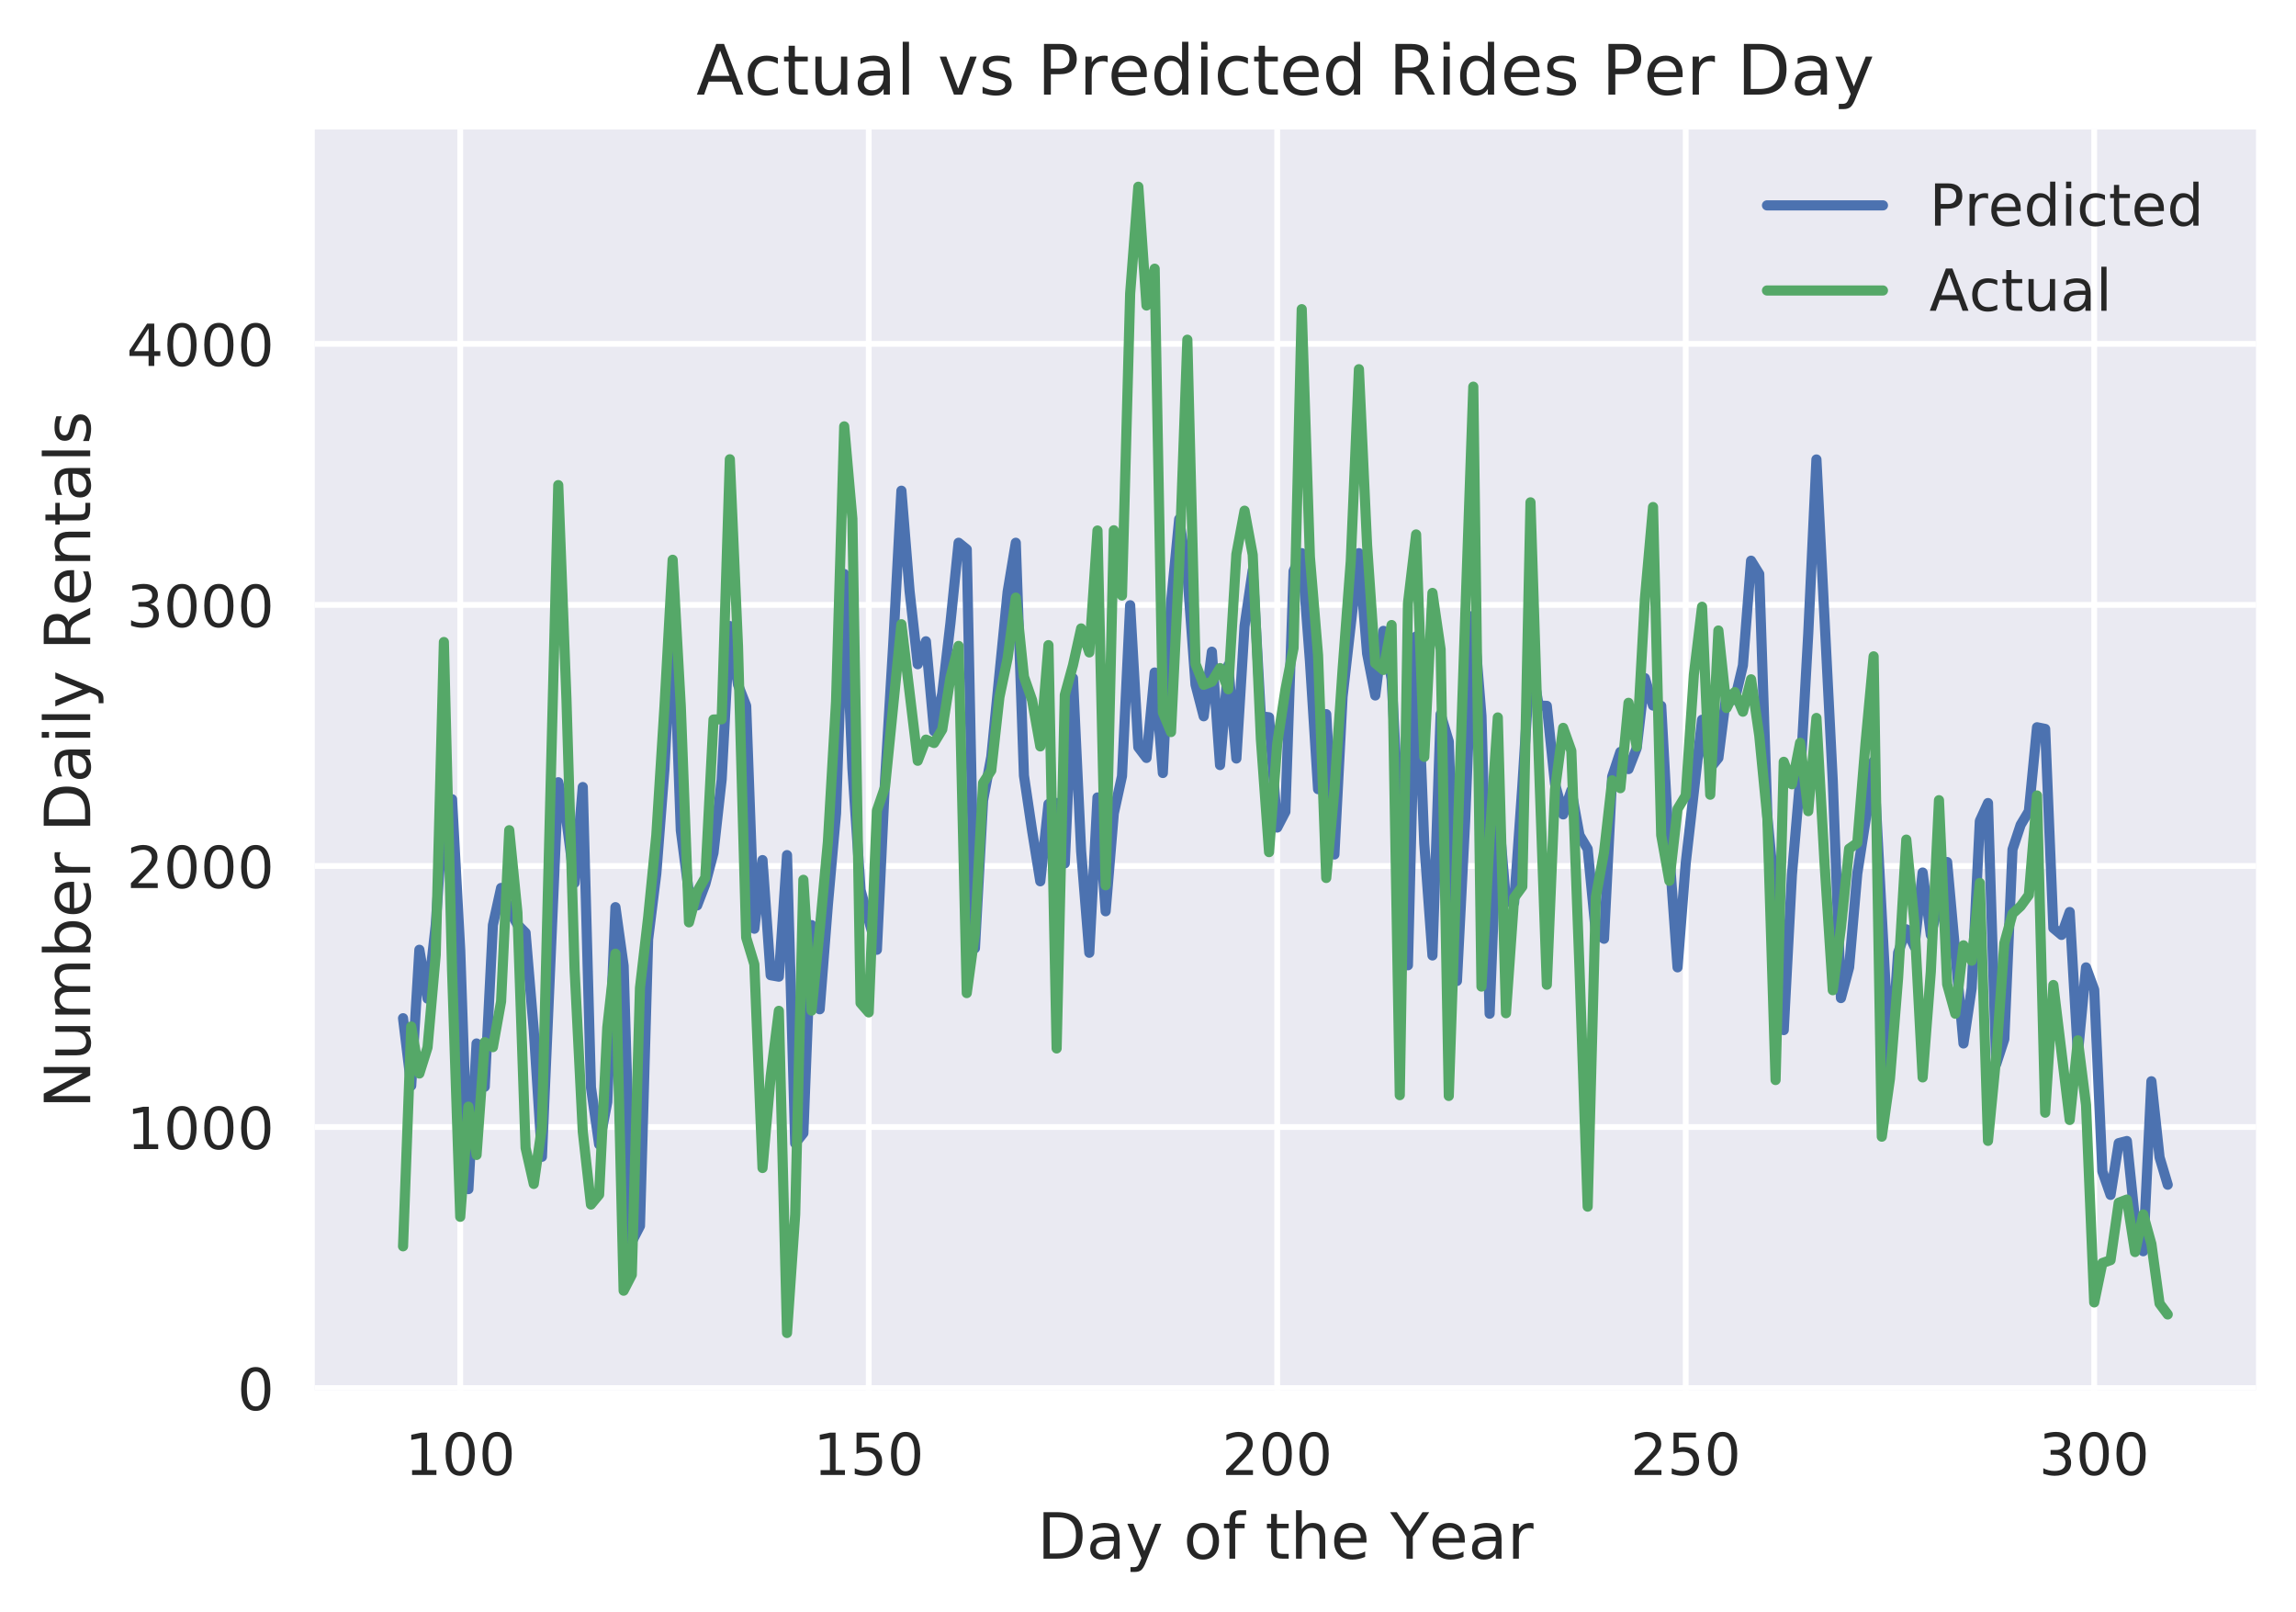 <?xml version="1.0" encoding="utf-8" standalone="no"?>
<!DOCTYPE svg PUBLIC "-//W3C//DTD SVG 1.1//EN"
  "http://www.w3.org/Graphics/SVG/1.1/DTD/svg11.dtd">
<!-- Created with matplotlib (http://matplotlib.org/) -->
<svg version="1.1" viewBox="0 0 396 278" xmlns="http://www.w3.org/2000/svg" xmlns:xlink="http://www.w3.org/1999/xlink">
 <defs>
  <style type="text/css">
*{stroke-linecap:butt;stroke-linejoin:round;}
  </style>
 </defs>
 <g id="figure_1">
  <g id="patch_1">
   <path d="M 0 278.282 
L 396.296 278.282 
L 396.296 0 
L 0 0 
z
" style="fill:#ffffff;"/>
  </g>
  <g id="axes_1">
   <g id="patch_2">
    <path d="M 54.296 239.758 
L 389.096 239.758 
L 389.096 22.318 
L 54.296 22.318 
z
" style="fill:#eaeaf2;"/>
   </g>
   <g id="matplotlib.axis_1">
    <g id="xtick_1">
     <g id="line2d_1">
      <path clip-path="url(#pd4dca76f97)" d="M 79.378 239.758 
L 79.378 22.318 
" style="fill:none;stroke:#ffffff;stroke-linecap:round;"/>
     </g>
     <g id="line2d_2"/>
     <g id="text_1">
      <!-- 100 -->
      <defs>
       <path d="M 12.406 8.297 
L 28.516 8.297 
L 28.516 63.922 
L 10.984 60.406 
L 10.984 69.391 
L 28.422 72.906 
L 38.281 72.906 
L 38.281 8.297 
L 54.391 8.297 
L 54.391 0 
L 12.406 0 
z
" id="DejaVuSans-31"/>
       <path d="M 31.781 66.406 
Q 24.172 66.406 20.328 58.906 
Q 16.5 51.422 16.5 36.375 
Q 16.5 21.391 20.328 13.891 
Q 24.172 6.391 31.781 6.391 
Q 39.453 6.391 43.281 13.891 
Q 47.125 21.391 47.125 36.375 
Q 47.125 51.422 43.281 58.906 
Q 39.453 66.406 31.781 66.406 
z
M 31.781 74.219 
Q 44.047 74.219 50.516 64.516 
Q 56.984 54.828 56.984 36.375 
Q 56.984 17.969 50.516 8.266 
Q 44.047 -1.422 31.781 -1.422 
Q 19.531 -1.422 13.062 8.266 
Q 6.594 17.969 6.594 36.375 
Q 6.594 54.828 13.062 64.516 
Q 19.531 74.219 31.781 74.219 
z
" id="DejaVuSans-30"/>
      </defs>
      <g style="fill:#262626;" transform="translate(69.834 254.357)scale(0.1 -0.1)">
       <use xlink:href="#DejaVuSans-31"/>
       <use x="63.623" xlink:href="#DejaVuSans-30"/>
       <use x="127.246" xlink:href="#DejaVuSans-30"/>
      </g>
     </g>
    </g>
    <g id="xtick_2">
     <g id="line2d_3">
      <path clip-path="url(#pd4dca76f97)" d="M 149.832 239.758 
L 149.832 22.318 
" style="fill:none;stroke:#ffffff;stroke-linecap:round;"/>
     </g>
     <g id="line2d_4"/>
     <g id="text_2">
      <!-- 150 -->
      <defs>
       <path d="M 10.797 72.906 
L 49.516 72.906 
L 49.516 64.594 
L 19.828 64.594 
L 19.828 46.734 
Q 21.969 47.469 24.109 47.828 
Q 26.266 48.188 28.422 48.188 
Q 40.625 48.188 47.75 41.5 
Q 54.891 34.812 54.891 23.391 
Q 54.891 11.625 47.562 5.094 
Q 40.234 -1.422 26.906 -1.422 
Q 22.312 -1.422 17.547 -0.641 
Q 12.797 0.141 7.719 1.703 
L 7.719 11.625 
Q 12.109 9.234 16.797 8.062 
Q 21.484 6.891 26.703 6.891 
Q 35.156 6.891 40.078 11.328 
Q 45.016 15.766 45.016 23.391 
Q 45.016 31 40.078 35.438 
Q 35.156 39.891 26.703 39.891 
Q 22.75 39.891 18.812 39.016 
Q 14.891 38.141 10.797 36.281 
z
" id="DejaVuSans-35"/>
      </defs>
      <g style="fill:#262626;" transform="translate(140.289 254.357)scale(0.1 -0.1)">
       <use xlink:href="#DejaVuSans-31"/>
       <use x="63.623" xlink:href="#DejaVuSans-35"/>
       <use x="127.246" xlink:href="#DejaVuSans-30"/>
      </g>
     </g>
    </g>
    <g id="xtick_3">
     <g id="line2d_5">
      <path clip-path="url(#pd4dca76f97)" d="M 220.287 239.758 
L 220.287 22.318 
" style="fill:none;stroke:#ffffff;stroke-linecap:round;"/>
     </g>
     <g id="line2d_6"/>
     <g id="text_3">
      <!-- 200 -->
      <defs>
       <path d="M 19.188 8.297 
L 53.609 8.297 
L 53.609 0 
L 7.328 0 
L 7.328 8.297 
Q 12.938 14.109 22.625 23.891 
Q 32.328 33.688 34.812 36.531 
Q 39.547 41.844 41.422 45.531 
Q 43.312 49.219 43.312 52.781 
Q 43.312 58.594 39.234 62.25 
Q 35.156 65.922 28.609 65.922 
Q 23.969 65.922 18.812 64.312 
Q 13.672 62.703 7.812 59.422 
L 7.812 69.391 
Q 13.766 71.781 18.938 73 
Q 24.125 74.219 28.422 74.219 
Q 39.75 74.219 46.484 68.547 
Q 53.219 62.891 53.219 53.422 
Q 53.219 48.922 51.531 44.891 
Q 49.859 40.875 45.406 35.406 
Q 44.188 33.984 37.641 27.219 
Q 31.109 20.453 19.188 8.297 
z
" id="DejaVuSans-32"/>
      </defs>
      <g style="fill:#262626;" transform="translate(210.743 254.357)scale(0.1 -0.1)">
       <use xlink:href="#DejaVuSans-32"/>
       <use x="63.623" xlink:href="#DejaVuSans-30"/>
       <use x="127.246" xlink:href="#DejaVuSans-30"/>
      </g>
     </g>
    </g>
    <g id="xtick_4">
     <g id="line2d_7">
      <path clip-path="url(#pd4dca76f97)" d="M 290.741 239.758 
L 290.741 22.318 
" style="fill:none;stroke:#ffffff;stroke-linecap:round;"/>
     </g>
     <g id="line2d_8"/>
     <g id="text_4">
      <!-- 250 -->
      <g style="fill:#262626;" transform="translate(281.198 254.357)scale(0.1 -0.1)">
       <use xlink:href="#DejaVuSans-32"/>
       <use x="63.623" xlink:href="#DejaVuSans-35"/>
       <use x="127.246" xlink:href="#DejaVuSans-30"/>
      </g>
     </g>
    </g>
    <g id="xtick_5">
     <g id="line2d_9">
      <path clip-path="url(#pd4dca76f97)" d="M 361.196 239.758 
L 361.196 22.318 
" style="fill:none;stroke:#ffffff;stroke-linecap:round;"/>
     </g>
     <g id="line2d_10"/>
     <g id="text_5">
      <!-- 300 -->
      <defs>
       <path d="M 40.578 39.312 
Q 47.656 37.797 51.625 33 
Q 55.609 28.219 55.609 21.188 
Q 55.609 10.406 48.188 4.484 
Q 40.766 -1.422 27.094 -1.422 
Q 22.516 -1.422 17.656 -0.516 
Q 12.797 0.391 7.625 2.203 
L 7.625 11.719 
Q 11.719 9.328 16.594 8.109 
Q 21.484 6.891 26.812 6.891 
Q 36.078 6.891 40.938 10.547 
Q 45.797 14.203 45.797 21.188 
Q 45.797 27.641 41.281 31.266 
Q 36.766 34.906 28.719 34.906 
L 20.219 34.906 
L 20.219 43.016 
L 29.109 43.016 
Q 36.375 43.016 40.234 45.922 
Q 44.094 48.828 44.094 54.297 
Q 44.094 59.906 40.109 62.906 
Q 36.141 65.922 28.719 65.922 
Q 24.656 65.922 20.016 65.031 
Q 15.375 64.156 9.812 62.312 
L 9.812 71.094 
Q 15.438 72.656 20.344 73.438 
Q 25.25 74.219 29.594 74.219 
Q 40.828 74.219 47.359 69.109 
Q 53.906 64.016 53.906 55.328 
Q 53.906 49.266 50.438 45.094 
Q 46.969 40.922 40.578 39.312 
z
" id="DejaVuSans-33"/>
      </defs>
      <g style="fill:#262626;" transform="translate(351.652 254.357)scale(0.1 -0.1)">
       <use xlink:href="#DejaVuSans-33"/>
       <use x="63.623" xlink:href="#DejaVuSans-30"/>
       <use x="127.246" xlink:href="#DejaVuSans-30"/>
      </g>
     </g>
    </g>
    <g id="text_6">
     <!-- Day of the Year -->
     <defs>
      <path d="M 19.672 64.797 
L 19.672 8.109 
L 31.594 8.109 
Q 46.688 8.109 53.688 14.938 
Q 60.688 21.781 60.688 36.531 
Q 60.688 51.172 53.688 57.984 
Q 46.688 64.797 31.594 64.797 
z
M 9.812 72.906 
L 30.078 72.906 
Q 51.266 72.906 61.172 64.094 
Q 71.094 55.281 71.094 36.531 
Q 71.094 17.672 61.125 8.828 
Q 51.172 0 30.078 0 
L 9.812 0 
z
" id="DejaVuSans-44"/>
      <path d="M 34.281 27.484 
Q 23.391 27.484 19.188 25 
Q 14.984 22.516 14.984 16.5 
Q 14.984 11.719 18.141 8.906 
Q 21.297 6.109 26.703 6.109 
Q 34.188 6.109 38.703 11.406 
Q 43.219 16.703 43.219 25.484 
L 43.219 27.484 
z
M 52.203 31.203 
L 52.203 0 
L 43.219 0 
L 43.219 8.297 
Q 40.141 3.328 35.547 0.953 
Q 30.953 -1.422 24.312 -1.422 
Q 15.922 -1.422 10.953 3.297 
Q 6 8.016 6 15.922 
Q 6 25.141 12.172 29.828 
Q 18.359 34.516 30.609 34.516 
L 43.219 34.516 
L 43.219 35.406 
Q 43.219 41.609 39.141 45 
Q 35.062 48.391 27.688 48.391 
Q 23 48.391 18.547 47.266 
Q 14.109 46.141 10.016 43.891 
L 10.016 52.203 
Q 14.938 54.109 19.578 55.047 
Q 24.219 56 28.609 56 
Q 40.484 56 46.344 49.844 
Q 52.203 43.703 52.203 31.203 
z
" id="DejaVuSans-61"/>
      <path d="M 32.172 -5.078 
Q 28.375 -14.844 24.75 -17.812 
Q 21.141 -20.797 15.094 -20.797 
L 7.906 -20.797 
L 7.906 -13.281 
L 13.188 -13.281 
Q 16.891 -13.281 18.938 -11.516 
Q 21 -9.766 23.484 -3.219 
L 25.094 0.875 
L 2.984 54.688 
L 12.5 54.688 
L 29.594 11.922 
L 46.688 54.688 
L 56.203 54.688 
z
" id="DejaVuSans-79"/>
      <path id="DejaVuSans-20"/>
      <path d="M 30.609 48.391 
Q 23.391 48.391 19.188 42.75 
Q 14.984 37.109 14.984 27.297 
Q 14.984 17.484 19.156 11.844 
Q 23.344 6.203 30.609 6.203 
Q 37.797 6.203 41.984 11.859 
Q 46.188 17.531 46.188 27.297 
Q 46.188 37.016 41.984 42.703 
Q 37.797 48.391 30.609 48.391 
z
M 30.609 56 
Q 42.328 56 49.016 48.375 
Q 55.719 40.766 55.719 27.297 
Q 55.719 13.875 49.016 6.219 
Q 42.328 -1.422 30.609 -1.422 
Q 18.844 -1.422 12.172 6.219 
Q 5.516 13.875 5.516 27.297 
Q 5.516 40.766 12.172 48.375 
Q 18.844 56 30.609 56 
z
" id="DejaVuSans-6f"/>
      <path d="M 37.109 75.984 
L 37.109 68.5 
L 28.516 68.5 
Q 23.688 68.5 21.797 66.547 
Q 19.922 64.594 19.922 59.516 
L 19.922 54.688 
L 34.719 54.688 
L 34.719 47.703 
L 19.922 47.703 
L 19.922 0 
L 10.891 0 
L 10.891 47.703 
L 2.297 47.703 
L 2.297 54.688 
L 10.891 54.688 
L 10.891 58.5 
Q 10.891 67.625 15.141 71.797 
Q 19.391 75.984 28.609 75.984 
z
" id="DejaVuSans-66"/>
      <path d="M 18.312 70.219 
L 18.312 54.688 
L 36.812 54.688 
L 36.812 47.703 
L 18.312 47.703 
L 18.312 18.016 
Q 18.312 11.328 20.141 9.422 
Q 21.969 7.516 27.594 7.516 
L 36.812 7.516 
L 36.812 0 
L 27.594 0 
Q 17.188 0 13.234 3.875 
Q 9.281 7.766 9.281 18.016 
L 9.281 47.703 
L 2.688 47.703 
L 2.688 54.688 
L 9.281 54.688 
L 9.281 70.219 
z
" id="DejaVuSans-74"/>
      <path d="M 54.891 33.016 
L 54.891 0 
L 45.906 0 
L 45.906 32.719 
Q 45.906 40.484 42.875 44.328 
Q 39.844 48.188 33.797 48.188 
Q 26.516 48.188 22.312 43.547 
Q 18.109 38.922 18.109 30.906 
L 18.109 0 
L 9.078 0 
L 9.078 75.984 
L 18.109 75.984 
L 18.109 46.188 
Q 21.344 51.125 25.703 53.562 
Q 30.078 56 35.797 56 
Q 45.219 56 50.047 50.172 
Q 54.891 44.344 54.891 33.016 
z
" id="DejaVuSans-68"/>
      <path d="M 56.203 29.594 
L 56.203 25.203 
L 14.891 25.203 
Q 15.484 15.922 20.484 11.062 
Q 25.484 6.203 34.422 6.203 
Q 39.594 6.203 44.453 7.469 
Q 49.312 8.734 54.109 11.281 
L 54.109 2.781 
Q 49.266 0.734 44.188 -0.344 
Q 39.109 -1.422 33.891 -1.422 
Q 20.797 -1.422 13.156 6.188 
Q 5.516 13.812 5.516 26.812 
Q 5.516 40.234 12.766 48.109 
Q 20.016 56 32.328 56 
Q 43.359 56 49.781 48.891 
Q 56.203 41.797 56.203 29.594 
z
M 47.219 32.234 
Q 47.125 39.594 43.094 43.984 
Q 39.062 48.391 32.422 48.391 
Q 24.906 48.391 20.391 44.141 
Q 15.875 39.891 15.188 32.172 
z
" id="DejaVuSans-65"/>
      <path d="M -0.203 72.906 
L 10.406 72.906 
L 30.609 42.922 
L 50.688 72.906 
L 61.281 72.906 
L 35.5 34.719 
L 35.5 0 
L 25.594 0 
L 25.594 34.719 
z
" id="DejaVuSans-59"/>
      <path d="M 41.109 46.297 
Q 39.594 47.172 37.812 47.578 
Q 36.031 48 33.891 48 
Q 26.266 48 22.188 43.047 
Q 18.109 38.094 18.109 28.812 
L 18.109 0 
L 9.078 0 
L 9.078 54.688 
L 18.109 54.688 
L 18.109 46.188 
Q 20.953 51.172 25.484 53.578 
Q 30.031 56 36.531 56 
Q 37.453 56 38.578 55.875 
Q 39.703 55.766 41.062 55.516 
z
" id="DejaVuSans-72"/>
     </defs>
     <g style="fill:#262626;" transform="translate(178.9 268.795)scale(0.11 -0.11)">
      <use xlink:href="#DejaVuSans-44"/>
      <use x="77.002" xlink:href="#DejaVuSans-61"/>
      <use x="138.281" xlink:href="#DejaVuSans-79"/>
      <use x="197.461" xlink:href="#DejaVuSans-20"/>
      <use x="229.248" xlink:href="#DejaVuSans-6f"/>
      <use x="290.43" xlink:href="#DejaVuSans-66"/>
      <use x="325.635" xlink:href="#DejaVuSans-20"/>
      <use x="357.422" xlink:href="#DejaVuSans-74"/>
      <use x="396.631" xlink:href="#DejaVuSans-68"/>
      <use x="460.01" xlink:href="#DejaVuSans-65"/>
      <use x="521.533" xlink:href="#DejaVuSans-20"/>
      <use x="553.32" xlink:href="#DejaVuSans-59"/>
      <use x="614.201" xlink:href="#DejaVuSans-65"/>
      <use x="675.725" xlink:href="#DejaVuSans-61"/>
      <use x="737.004" xlink:href="#DejaVuSans-72"/>
     </g>
    </g>
   </g>
   <g id="matplotlib.axis_2">
    <g id="ytick_1">
     <g id="line2d_11">
      <path clip-path="url(#pd4dca76f97)" d="M 54.296 239.373 
L 389.096 239.373 
" style="fill:none;stroke:#ffffff;stroke-linecap:round;"/>
     </g>
     <g id="line2d_12"/>
     <g id="text_7">
      <!-- 0 -->
      <g style="fill:#262626;" transform="translate(40.933 243.172)scale(0.1 -0.1)">
       <use xlink:href="#DejaVuSans-30"/>
      </g>
     </g>
    </g>
    <g id="ytick_2">
     <g id="line2d_13">
      <path clip-path="url(#pd4dca76f97)" d="M 54.296 194.356 
L 389.096 194.356 
" style="fill:none;stroke:#ffffff;stroke-linecap:round;"/>
     </g>
     <g id="line2d_14"/>
     <g id="text_8">
      <!-- 1000 -->
      <g style="fill:#262626;" transform="translate(21.846 198.155)scale(0.1 -0.1)">
       <use xlink:href="#DejaVuSans-31"/>
       <use x="63.623" xlink:href="#DejaVuSans-30"/>
       <use x="127.246" xlink:href="#DejaVuSans-30"/>
       <use x="190.869" xlink:href="#DejaVuSans-30"/>
      </g>
     </g>
    </g>
    <g id="ytick_3">
     <g id="line2d_15">
      <path clip-path="url(#pd4dca76f97)" d="M 54.296 149.338 
L 389.096 149.338 
" style="fill:none;stroke:#ffffff;stroke-linecap:round;"/>
     </g>
     <g id="line2d_16"/>
     <g id="text_9">
      <!-- 2000 -->
      <g style="fill:#262626;" transform="translate(21.846 153.137)scale(0.1 -0.1)">
       <use xlink:href="#DejaVuSans-32"/>
       <use x="63.623" xlink:href="#DejaVuSans-30"/>
       <use x="127.246" xlink:href="#DejaVuSans-30"/>
       <use x="190.869" xlink:href="#DejaVuSans-30"/>
      </g>
     </g>
    </g>
    <g id="ytick_4">
     <g id="line2d_17">
      <path clip-path="url(#pd4dca76f97)" d="M 54.296 104.32 
L 389.096 104.32 
" style="fill:none;stroke:#ffffff;stroke-linecap:round;"/>
     </g>
     <g id="line2d_18"/>
     <g id="text_10">
      <!-- 3000 -->
      <g style="fill:#262626;" transform="translate(21.846 108.119)scale(0.1 -0.1)">
       <use xlink:href="#DejaVuSans-33"/>
       <use x="63.623" xlink:href="#DejaVuSans-30"/>
       <use x="127.246" xlink:href="#DejaVuSans-30"/>
       <use x="190.869" xlink:href="#DejaVuSans-30"/>
      </g>
     </g>
    </g>
    <g id="ytick_5">
     <g id="line2d_19">
      <path clip-path="url(#pd4dca76f97)" d="M 54.296 59.302 
L 389.096 59.302 
" style="fill:none;stroke:#ffffff;stroke-linecap:round;"/>
     </g>
     <g id="line2d_20"/>
     <g id="text_11">
      <!-- 4000 -->
      <defs>
       <path d="M 37.797 64.312 
L 12.891 25.391 
L 37.797 25.391 
z
M 35.203 72.906 
L 47.609 72.906 
L 47.609 25.391 
L 58.016 25.391 
L 58.016 17.188 
L 47.609 17.188 
L 47.609 0 
L 37.797 0 
L 37.797 17.188 
L 4.891 17.188 
L 4.891 26.703 
z
" id="DejaVuSans-34"/>
      </defs>
      <g style="fill:#262626;" transform="translate(21.846 63.102)scale(0.1 -0.1)">
       <use xlink:href="#DejaVuSans-34"/>
       <use x="63.623" xlink:href="#DejaVuSans-30"/>
       <use x="127.246" xlink:href="#DejaVuSans-30"/>
       <use x="190.869" xlink:href="#DejaVuSans-30"/>
      </g>
     </g>
    </g>
    <g id="text_12">
     <!-- Number Daily Rentals -->
     <defs>
      <path d="M 9.812 72.906 
L 23.094 72.906 
L 55.422 11.922 
L 55.422 72.906 
L 64.984 72.906 
L 64.984 0 
L 51.703 0 
L 19.391 60.984 
L 19.391 0 
L 9.812 0 
z
" id="DejaVuSans-4e"/>
      <path d="M 8.5 21.578 
L 8.5 54.688 
L 17.484 54.688 
L 17.484 21.922 
Q 17.484 14.156 20.5 10.266 
Q 23.531 6.391 29.594 6.391 
Q 36.859 6.391 41.078 11.031 
Q 45.312 15.672 45.312 23.688 
L 45.312 54.688 
L 54.297 54.688 
L 54.297 0 
L 45.312 0 
L 45.312 8.406 
Q 42.047 3.422 37.719 1 
Q 33.406 -1.422 27.688 -1.422 
Q 18.266 -1.422 13.375 4.438 
Q 8.5 10.297 8.5 21.578 
z
M 31.109 56 
z
" id="DejaVuSans-75"/>
      <path d="M 52 44.188 
Q 55.375 50.25 60.062 53.125 
Q 64.75 56 71.094 56 
Q 79.641 56 84.281 50.016 
Q 88.922 44.047 88.922 33.016 
L 88.922 0 
L 79.891 0 
L 79.891 32.719 
Q 79.891 40.578 77.094 44.375 
Q 74.312 48.188 68.609 48.188 
Q 61.625 48.188 57.562 43.547 
Q 53.516 38.922 53.516 30.906 
L 53.516 0 
L 44.484 0 
L 44.484 32.719 
Q 44.484 40.625 41.703 44.406 
Q 38.922 48.188 33.109 48.188 
Q 26.219 48.188 22.156 43.531 
Q 18.109 38.875 18.109 30.906 
L 18.109 0 
L 9.078 0 
L 9.078 54.688 
L 18.109 54.688 
L 18.109 46.188 
Q 21.188 51.219 25.484 53.609 
Q 29.781 56 35.688 56 
Q 41.656 56 45.828 52.969 
Q 50 49.953 52 44.188 
z
" id="DejaVuSans-6d"/>
      <path d="M 48.688 27.297 
Q 48.688 37.203 44.609 42.844 
Q 40.531 48.484 33.406 48.484 
Q 26.266 48.484 22.188 42.844 
Q 18.109 37.203 18.109 27.297 
Q 18.109 17.391 22.188 11.75 
Q 26.266 6.109 33.406 6.109 
Q 40.531 6.109 44.609 11.75 
Q 48.688 17.391 48.688 27.297 
z
M 18.109 46.391 
Q 20.953 51.266 25.266 53.625 
Q 29.594 56 35.594 56 
Q 45.562 56 51.781 48.094 
Q 58.016 40.188 58.016 27.297 
Q 58.016 14.406 51.781 6.484 
Q 45.562 -1.422 35.594 -1.422 
Q 29.594 -1.422 25.266 0.953 
Q 20.953 3.328 18.109 8.203 
L 18.109 0 
L 9.078 0 
L 9.078 75.984 
L 18.109 75.984 
z
" id="DejaVuSans-62"/>
      <path d="M 9.422 54.688 
L 18.406 54.688 
L 18.406 0 
L 9.422 0 
z
M 9.422 75.984 
L 18.406 75.984 
L 18.406 64.594 
L 9.422 64.594 
z
" id="DejaVuSans-69"/>
      <path d="M 9.422 75.984 
L 18.406 75.984 
L 18.406 0 
L 9.422 0 
z
" id="DejaVuSans-6c"/>
      <path d="M 44.391 34.188 
Q 47.562 33.109 50.562 29.594 
Q 53.562 26.078 56.594 19.922 
L 66.609 0 
L 56 0 
L 46.688 18.703 
Q 43.062 26.031 39.672 28.422 
Q 36.281 30.812 30.422 30.812 
L 19.672 30.812 
L 19.672 0 
L 9.812 0 
L 9.812 72.906 
L 32.078 72.906 
Q 44.578 72.906 50.734 67.672 
Q 56.891 62.453 56.891 51.906 
Q 56.891 45.016 53.688 40.469 
Q 50.484 35.938 44.391 34.188 
z
M 19.672 64.797 
L 19.672 38.922 
L 32.078 38.922 
Q 39.203 38.922 42.844 42.219 
Q 46.484 45.516 46.484 51.906 
Q 46.484 58.297 42.844 61.547 
Q 39.203 64.797 32.078 64.797 
z
" id="DejaVuSans-52"/>
      <path d="M 54.891 33.016 
L 54.891 0 
L 45.906 0 
L 45.906 32.719 
Q 45.906 40.484 42.875 44.328 
Q 39.844 48.188 33.797 48.188 
Q 26.516 48.188 22.312 43.547 
Q 18.109 38.922 18.109 30.906 
L 18.109 0 
L 9.078 0 
L 9.078 54.688 
L 18.109 54.688 
L 18.109 46.188 
Q 21.344 51.125 25.703 53.562 
Q 30.078 56 35.797 56 
Q 45.219 56 50.047 50.172 
Q 54.891 44.344 54.891 33.016 
z
" id="DejaVuSans-6e"/>
      <path d="M 44.281 53.078 
L 44.281 44.578 
Q 40.484 46.531 36.375 47.5 
Q 32.281 48.484 27.875 48.484 
Q 21.188 48.484 17.844 46.438 
Q 14.5 44.391 14.5 40.281 
Q 14.5 37.156 16.891 35.375 
Q 19.281 33.594 26.516 31.984 
L 29.594 31.297 
Q 39.156 29.25 43.188 25.516 
Q 47.219 21.781 47.219 15.094 
Q 47.219 7.469 41.188 3.016 
Q 35.156 -1.422 24.609 -1.422 
Q 20.219 -1.422 15.453 -0.562 
Q 10.688 0.297 5.422 2 
L 5.422 11.281 
Q 10.406 8.688 15.234 7.391 
Q 20.062 6.109 24.812 6.109 
Q 31.156 6.109 34.562 8.281 
Q 37.984 10.453 37.984 14.406 
Q 37.984 18.062 35.516 20.016 
Q 33.062 21.969 24.703 23.781 
L 21.578 24.516 
Q 13.234 26.266 9.516 29.906 
Q 5.812 33.547 5.812 39.891 
Q 5.812 47.609 11.281 51.797 
Q 16.75 56 26.812 56 
Q 31.781 56 36.172 55.266 
Q 40.578 54.547 44.281 53.078 
z
" id="DejaVuSans-73"/>
     </defs>
     <g style="fill:#262626;" transform="translate(15.558 191.153)rotate(-90)scale(0.11 -0.11)">
      <use xlink:href="#DejaVuSans-4e"/>
      <use x="74.805" xlink:href="#DejaVuSans-75"/>
      <use x="138.184" xlink:href="#DejaVuSans-6d"/>
      <use x="235.596" xlink:href="#DejaVuSans-62"/>
      <use x="299.072" xlink:href="#DejaVuSans-65"/>
      <use x="360.596" xlink:href="#DejaVuSans-72"/>
      <use x="401.709" xlink:href="#DejaVuSans-20"/>
      <use x="433.496" xlink:href="#DejaVuSans-44"/>
      <use x="510.498" xlink:href="#DejaVuSans-61"/>
      <use x="571.777" xlink:href="#DejaVuSans-69"/>
      <use x="599.561" xlink:href="#DejaVuSans-6c"/>
      <use x="627.344" xlink:href="#DejaVuSans-79"/>
      <use x="686.523" xlink:href="#DejaVuSans-20"/>
      <use x="718.311" xlink:href="#DejaVuSans-52"/>
      <use x="787.73" xlink:href="#DejaVuSans-65"/>
      <use x="849.254" xlink:href="#DejaVuSans-6e"/>
      <use x="912.633" xlink:href="#DejaVuSans-74"/>
      <use x="951.842" xlink:href="#DejaVuSans-61"/>
      <use x="1013.121" xlink:href="#DejaVuSans-6c"/>
      <use x="1040.904" xlink:href="#DejaVuSans-73"/>
     </g>
    </g>
   </g>
   <g id="line2d_21">
    <path clip-path="url(#pd4dca76f97)" d="M 69.514 175.593 
L 70.923 187.235 
L 72.332 163.789 
L 73.741 172.216 
L 75.15 159.535 
L 76.56 138.487 
L 77.969 137.832 
L 79.378 163.858 
L 80.787 205.067 
L 82.196 179.948 
L 83.605 187.413 
L 85.014 159.535 
L 86.423 153.128 
L 87.832 156.898 
L 89.241 159.434 
L 90.65 160.864 
L 92.06 177.657 
L 93.469 199.49 
L 96.287 134.896 
L 97.696 141.422 
L 99.105 152.252 
L 100.514 135.727 
L 101.923 187.513 
L 103.332 197.353 
L 104.741 190.058 
L 106.15 156.441 
L 107.56 166.559 
L 108.969 214.14 
L 110.378 211.422 
L 111.787 161.993 
L 113.196 150.67 
L 114.605 132.602 
L 116.014 104.372 
L 117.423 143.218 
L 118.832 154.047 
L 120.241 156.14 
L 121.65 152.456 
L 123.06 147.079 
L 124.469 134.398 
L 125.878 107.963 
L 127.287 118.081 
L 128.696 121.729 
L 130.105 160.156 
L 131.514 148.324 
L 132.923 168.179 
L 134.332 168.427 
L 135.741 147.464 
L 137.15 197.173 
L 138.56 195.411 
L 139.969 159.536 
L 141.378 174.048 
L 142.787 156.056 
L 144.196 140.253 
L 145.605 98.986 
L 147.014 132.445 
L 148.423 153.486 
L 151.241 163.789 
L 152.65 134.511 
L 154.06 111.057 
L 155.469 84.622 
L 156.878 101.922 
L 158.287 114.547 
L 159.696 110.59 
L 161.105 126.083 
L 162.514 119.587 
L 163.923 107.466 
L 165.332 93.599 
L 166.741 94.74 
L 168.15 163.528 
L 169.56 138.033 
L 170.969 130.507 
L 173.787 102.079 
L 175.196 93.599 
L 176.605 133.745 
L 178.014 143.274 
L 179.423 151.981 
L 180.832 138.652 
L 182.241 138.475 
L 183.65 148.897 
L 185.06 116.941 
L 186.469 146.809 
L 187.878 164.307 
L 189.287 137.522 
L 190.696 157.154 
L 192.105 140.271 
L 193.514 133.837 
L 194.923 104.372 
L 196.332 128.854 
L 197.741 130.706 
L 199.15 115.977 
L 200.56 133.308 
L 201.969 103.987 
L 203.378 89.511 
L 204.787 98.986 
L 206.196 118.081 
L 207.605 123.524 
L 209.014 112.386 
L 210.423 131.938 
L 211.832 114.76 
L 213.241 130.807 
L 214.65 107.963 
L 216.06 98.331 
L 217.469 123.524 
L 218.878 123.701 
L 220.287 142.711 
L 221.696 139.992 
L 223.105 98.488 
L 224.514 95.395 
L 225.923 113.931 
L 227.332 136.092 
L 228.741 123.158 
L 230.15 147.356 
L 231.56 120.147 
L 234.378 95.395 
L 235.787 112.695 
L 237.196 119.933 
L 238.605 108.795 
L 240.014 117.106 
L 241.423 143.972 
L 242.832 166.466 
L 244.241 109.759 
L 245.65 145.497 
L 247.06 164.77 
L 248.469 123.158 
L 249.878 127.879 
L 251.287 169.168 
L 252.696 141.647 
L 254.105 106.168 
L 255.514 123.468 
L 256.923 174.817 
L 258.332 138.758 
L 259.741 155.423 
L 261.15 155.666 
L 262.56 135.634 
L 263.969 113.35 
L 265.378 121.672 
L 266.787 121.729 
L 268.196 135.166 
L 269.605 140.447 
L 271.014 136.306 
L 272.423 144.038 
L 273.832 146.412 
L 275.241 160.849 
L 276.65 161.892 
L 278.06 133.931 
L 279.469 129.674 
L 280.878 132.63 
L 282.287 129.011 
L 283.696 116.941 
L 285.105 121.672 
L 286.514 121.729 
L 287.923 147.176 
L 289.332 166.82 
L 290.741 148.875 
L 293.56 124.123 
L 294.969 132.445 
L 296.378 130.706 
L 297.787 119.568 
L 299.196 120.697 
L 300.605 114.76 
L 302.014 96.693 
L 303.423 98.986 
L 304.832 140.909 
L 306.241 155.843 
L 307.65 177.641 
L 309.06 150.867 
L 310.469 134.511 
L 311.878 109.261 
L 313.287 79.236 
L 316.105 134.696 
L 317.514 172.12 
L 318.923 166.82 
L 320.332 150.67 
L 321.741 141.58 
L 323.15 131.305 
L 325.969 184.379 
L 327.378 164.294 
L 328.787 160.265 
L 330.196 163.238 
L 331.605 150.472 
L 333.014 161.23 
L 334.423 155.701 
L 335.832 148.661 
L 338.65 179.948 
L 340.06 170.42 
L 341.469 141.58 
L 342.878 138.487 
L 344.287 183.517 
L 345.696 179.184 
L 347.105 146.5 
L 348.514 142.243 
L 349.923 139.897 
L 351.332 125.42 
L 352.741 125.702 
L 354.15 160.054 
L 355.56 161.229 
L 356.969 157.273 
L 358.378 181.743 
L 359.787 166.829 
L 361.196 170.681 
L 362.605 202.005 
L 364.014 206.06 
L 365.423 197.139 
L 366.832 196.773 
L 368.241 210.471 
L 369.65 215.776 
L 371.06 186.467 
L 372.469 199.575 
L 373.878 204.307 
L 373.878 204.307 
" style="fill:none;stroke:#4c72b0;stroke-linecap:round;stroke-width:1.75;"/>
   </g>
   <g id="line2d_22">
    <path clip-path="url(#pd4dca76f97)" d="M 69.514 214.929 
L 70.923 177.024 
L 72.332 185.127 
L 73.741 180.625 
L 75.15 164.689 
L 76.56 110.713 
L 77.969 167.345 
L 79.378 209.842 
L 80.787 190.844 
L 82.196 199.172 
L 83.605 179.725 
L 85.014 180.58 
L 86.423 172.702 
L 87.832 143.17 
L 89.241 157.351 
L 90.65 197.957 
L 92.06 204.169 
L 93.469 194.356 
L 96.287 83.657 
L 97.696 120.526 
L 99.105 167.21 
L 100.514 195.166 
L 101.923 207.726 
L 103.332 206.015 
L 104.741 177.204 
L 106.15 164.464 
L 107.56 222.582 
L 108.969 219.836 
L 110.378 170.361 
L 111.787 158.206 
L 113.196 144.026 
L 114.605 121.832 
L 116.014 96.532 
L 117.423 121.877 
L 118.832 159.062 
L 120.241 153.75 
L 121.65 151.319 
L 123.06 124.083 
L 124.469 124.038 
L 125.878 79.2 
L 127.287 111.433 
L 128.696 161.673 
L 130.105 166.309 
L 131.514 201.423 
L 132.923 185.622 
L 134.332 174.323 
L 135.741 229.874 
L 137.15 209.436 
L 138.56 151.724 
L 139.969 174.278 
L 141.378 160.322 
L 142.787 145.196 
L 144.196 120.977 
L 145.605 73.528 
L 147.014 89.464 
L 148.423 172.972 
L 149.832 174.593 
L 151.241 139.794 
L 152.65 135.697 
L 155.469 107.651 
L 158.287 131.196 
L 159.696 127.549 
L 161.105 128.134 
L 162.514 125.794 
L 163.923 116.88 
L 165.332 111.388 
L 166.741 171.261 
L 168.15 160.952 
L 169.56 135.022 
L 170.969 132.861 
L 172.378 120.211 
L 173.787 113.504 
L 175.196 103.06 
L 176.605 116.7 
L 178.014 120.752 
L 179.423 128.72 
L 180.832 111.253 
L 182.241 180.805 
L 183.65 119.851 
L 185.06 114.719 
L 186.469 108.372 
L 187.878 112.513 
L 189.287 91.49 
L 190.696 152.669 
L 192.105 91.445 
L 193.514 102.699 
L 194.923 50.614 
L 196.332 32.202 
L 197.741 52.685 
L 199.15 46.337 
L 200.56 122.867 
L 201.969 126.244 
L 203.378 97.567 
L 204.787 58.582 
L 206.196 114.494 
L 207.605 118.096 
L 209.014 117.555 
L 210.423 115.214 
L 211.832 118.861 
L 213.241 95.587 
L 214.65 88.069 
L 216.06 95.677 
L 217.469 127.504 
L 218.878 146.952 
L 220.287 128.27 
L 221.696 118.951 
L 223.105 111.748 
L 224.514 53.315 
L 225.923 96.037 
L 227.332 113.009 
L 228.741 151.409 
L 230.15 136.238 
L 231.56 115.485 
L 232.969 96.802 
L 234.378 63.669 
L 235.787 94.011 
L 237.196 114.359 
L 238.605 115.53 
L 240.014 107.786 
L 241.423 188.863 
L 242.832 104.095 
L 244.241 92.165 
L 245.65 130.52 
L 247.06 102.249 
L 248.469 111.973 
L 249.878 188.998 
L 252.696 106.841 
L 254.105 66.685 
L 255.514 170.136 
L 256.923 144.611 
L 258.332 123.723 
L 259.741 174.728 
L 261.15 154.83 
L 262.56 152.894 
L 263.969 86.628 
L 265.378 130.16 
L 266.787 169.821 
L 268.196 136.193 
L 269.605 125.523 
L 271.014 129.485 
L 272.423 167.075 
L 273.832 208.086 
L 275.241 154.695 
L 276.65 146.997 
L 278.06 134.572 
L 279.469 135.923 
L 280.878 121.202 
L 282.287 128.765 
L 283.696 103.33 
L 285.105 87.438 
L 286.514 144.026 
L 287.923 151.904 
L 289.332 139.524 
L 290.741 137.183 
L 292.15 116.34 
L 293.56 104.635 
L 294.969 137.048 
L 296.378 108.732 
L 297.787 122.102 
L 299.196 119.356 
L 300.605 122.732 
L 302.014 117.15 
L 303.423 126.829 
L 304.832 141.19 
L 306.241 186.252 
L 307.65 131.376 
L 309.06 135.247 
L 310.469 128.089 
L 311.878 139.884 
L 313.287 123.813 
L 314.696 149.023 
L 316.105 170.766 
L 317.514 159.962 
L 318.923 146.367 
L 320.332 145.376 
L 321.741 128.315 
L 323.15 113.189 
L 324.56 196.021 
L 325.969 186.027 
L 327.378 168.605 
L 328.787 144.791 
L 330.196 159.197 
L 331.605 185.802 
L 333.014 167.57 
L 334.423 137.993 
L 335.832 169.731 
L 337.241 174.818 
L 338.65 163.023 
L 340.06 165.679 
L 341.469 152.264 
L 342.878 196.741 
L 344.287 182.336 
L 345.696 162.663 
L 347.105 157.576 
L 348.514 156.271 
L 349.923 154.335 
L 351.332 137.183 
L 352.741 191.88 
L 354.15 169.866 
L 356.969 193.14 
L 358.378 179.41 
L 359.787 190.574 
L 361.196 224.607 
L 362.605 217.81 
L 364.014 217.315 
L 365.423 207.411 
L 366.832 206.87 
L 368.241 215.919 
L 369.65 209.436 
L 371.06 214.523 
L 372.469 224.787 
L 373.878 226.678 
L 373.878 226.678 
" style="fill:none;stroke:#55a868;stroke-linecap:round;stroke-width:1.75;"/>
   </g>
   <g id="patch_3">
    <path d="M 54.296 239.758 
L 54.296 22.318 
" style="fill:none;"/>
   </g>
   <g id="patch_4">
    <path d="M 389.096 239.758 
L 389.096 22.318 
" style="fill:none;"/>
   </g>
   <g id="patch_5">
    <path d="M 54.296 239.758 
L 389.096 239.758 
" style="fill:none;"/>
   </g>
   <g id="patch_6">
    <path d="M 54.296 22.318 
L 389.096 22.318 
" style="fill:none;"/>
   </g>
   <g id="text_13">
    <!-- Actual vs Predicted Rides Per Day -->
    <defs>
     <path d="M 34.188 63.188 
L 20.797 26.906 
L 47.609 26.906 
z
M 28.609 72.906 
L 39.797 72.906 
L 67.578 0 
L 57.328 0 
L 50.688 18.703 
L 17.828 18.703 
L 11.188 0 
L 0.781 0 
z
" id="DejaVuSans-41"/>
     <path d="M 48.781 52.594 
L 48.781 44.188 
Q 44.969 46.297 41.141 47.344 
Q 37.312 48.391 33.406 48.391 
Q 24.656 48.391 19.812 42.844 
Q 14.984 37.312 14.984 27.297 
Q 14.984 17.281 19.812 11.734 
Q 24.656 6.203 33.406 6.203 
Q 37.312 6.203 41.141 7.25 
Q 44.969 8.297 48.781 10.406 
L 48.781 2.094 
Q 45.016 0.344 40.984 -0.531 
Q 36.969 -1.422 32.422 -1.422 
Q 20.062 -1.422 12.781 6.344 
Q 5.516 14.109 5.516 27.297 
Q 5.516 40.672 12.859 48.328 
Q 20.219 56 33.016 56 
Q 37.156 56 41.109 55.141 
Q 45.062 54.297 48.781 52.594 
z
" id="DejaVuSans-63"/>
     <path d="M 2.984 54.688 
L 12.5 54.688 
L 29.594 8.797 
L 46.688 54.688 
L 56.203 54.688 
L 35.688 0 
L 23.484 0 
z
" id="DejaVuSans-76"/>
     <path d="M 19.672 64.797 
L 19.672 37.406 
L 32.078 37.406 
Q 38.969 37.406 42.719 40.969 
Q 46.484 44.531 46.484 51.125 
Q 46.484 57.672 42.719 61.234 
Q 38.969 64.797 32.078 64.797 
z
M 9.812 72.906 
L 32.078 72.906 
Q 44.344 72.906 50.609 67.359 
Q 56.891 61.812 56.891 51.125 
Q 56.891 40.328 50.609 34.812 
Q 44.344 29.297 32.078 29.297 
L 19.672 29.297 
L 19.672 0 
L 9.812 0 
z
" id="DejaVuSans-50"/>
     <path d="M 45.406 46.391 
L 45.406 75.984 
L 54.391 75.984 
L 54.391 0 
L 45.406 0 
L 45.406 8.203 
Q 42.578 3.328 38.25 0.953 
Q 33.938 -1.422 27.875 -1.422 
Q 17.969 -1.422 11.734 6.484 
Q 5.516 14.406 5.516 27.297 
Q 5.516 40.188 11.734 48.094 
Q 17.969 56 27.875 56 
Q 33.938 56 38.25 53.625 
Q 42.578 51.266 45.406 46.391 
z
M 14.797 27.297 
Q 14.797 17.391 18.875 11.75 
Q 22.953 6.109 30.078 6.109 
Q 37.203 6.109 41.297 11.75 
Q 45.406 17.391 45.406 27.297 
Q 45.406 37.203 41.297 42.844 
Q 37.203 48.484 30.078 48.484 
Q 22.953 48.484 18.875 42.844 
Q 14.797 37.203 14.797 27.297 
z
" id="DejaVuSans-64"/>
    </defs>
    <g style="fill:#262626;" transform="translate(120.098 16.318)scale(0.12 -0.12)">
     <use xlink:href="#DejaVuSans-41"/>
     <use x="68.393" xlink:href="#DejaVuSans-63"/>
     <use x="123.373" xlink:href="#DejaVuSans-74"/>
     <use x="162.582" xlink:href="#DejaVuSans-75"/>
     <use x="225.961" xlink:href="#DejaVuSans-61"/>
     <use x="287.24" xlink:href="#DejaVuSans-6c"/>
     <use x="315.023" xlink:href="#DejaVuSans-20"/>
     <use x="346.811" xlink:href="#DejaVuSans-76"/>
     <use x="405.99" xlink:href="#DejaVuSans-73"/>
     <use x="458.09" xlink:href="#DejaVuSans-20"/>
     <use x="489.877" xlink:href="#DejaVuSans-50"/>
     <use x="550.164" xlink:href="#DejaVuSans-72"/>
     <use x="591.246" xlink:href="#DejaVuSans-65"/>
     <use x="652.77" xlink:href="#DejaVuSans-64"/>
     <use x="716.246" xlink:href="#DejaVuSans-69"/>
     <use x="744.029" xlink:href="#DejaVuSans-63"/>
     <use x="799.01" xlink:href="#DejaVuSans-74"/>
     <use x="838.219" xlink:href="#DejaVuSans-65"/>
     <use x="899.742" xlink:href="#DejaVuSans-64"/>
     <use x="963.219" xlink:href="#DejaVuSans-20"/>
     <use x="995.006" xlink:href="#DejaVuSans-52"/>
     <use x="1064.488" xlink:href="#DejaVuSans-69"/>
     <use x="1092.271" xlink:href="#DejaVuSans-64"/>
     <use x="1155.748" xlink:href="#DejaVuSans-65"/>
     <use x="1217.271" xlink:href="#DejaVuSans-73"/>
     <use x="1269.371" xlink:href="#DejaVuSans-20"/>
     <use x="1301.158" xlink:href="#DejaVuSans-50"/>
     <use x="1361.414" xlink:href="#DejaVuSans-65"/>
     <use x="1422.938" xlink:href="#DejaVuSans-72"/>
     <use x="1464.051" xlink:href="#DejaVuSans-20"/>
     <use x="1495.838" xlink:href="#DejaVuSans-44"/>
     <use x="1572.84" xlink:href="#DejaVuSans-61"/>
     <use x="1634.119" xlink:href="#DejaVuSans-79"/>
    </g>
   </g>
   <g id="legend_1">
    <g id="line2d_23">
     <path d="M 304.76 35.417 
L 324.76 35.417 
" style="fill:none;stroke:#4c72b0;stroke-linecap:round;stroke-width:1.75;"/>
    </g>
    <g id="line2d_24"/>
    <g id="text_14">
     <!-- Predicted -->
     <g style="fill:#262626;" transform="translate(332.76 38.917)scale(0.1 -0.1)">
      <use xlink:href="#DejaVuSans-50"/>
      <use x="60.287" xlink:href="#DejaVuSans-72"/>
      <use x="101.369" xlink:href="#DejaVuSans-65"/>
      <use x="162.893" xlink:href="#DejaVuSans-64"/>
      <use x="226.369" xlink:href="#DejaVuSans-69"/>
      <use x="254.152" xlink:href="#DejaVuSans-63"/>
      <use x="309.133" xlink:href="#DejaVuSans-74"/>
      <use x="348.342" xlink:href="#DejaVuSans-65"/>
      <use x="409.865" xlink:href="#DejaVuSans-64"/>
     </g>
    </g>
    <g id="line2d_25">
     <path d="M 304.76 50.095 
L 324.76 50.095 
" style="fill:none;stroke:#55a868;stroke-linecap:round;stroke-width:1.75;"/>
    </g>
    <g id="line2d_26"/>
    <g id="text_15">
     <!-- Actual -->
     <g style="fill:#262626;" transform="translate(332.76 53.595)scale(0.1 -0.1)">
      <use xlink:href="#DejaVuSans-41"/>
      <use x="68.393" xlink:href="#DejaVuSans-63"/>
      <use x="123.373" xlink:href="#DejaVuSans-74"/>
      <use x="162.582" xlink:href="#DejaVuSans-75"/>
      <use x="225.961" xlink:href="#DejaVuSans-61"/>
      <use x="287.24" xlink:href="#DejaVuSans-6c"/>
     </g>
    </g>
   </g>
  </g>
 </g>
 <defs>
  <clipPath id="pd4dca76f97">
   <rect height="217.44" width="334.8" x="54.296" y="22.318"/>
  </clipPath>
 </defs>
</svg>
